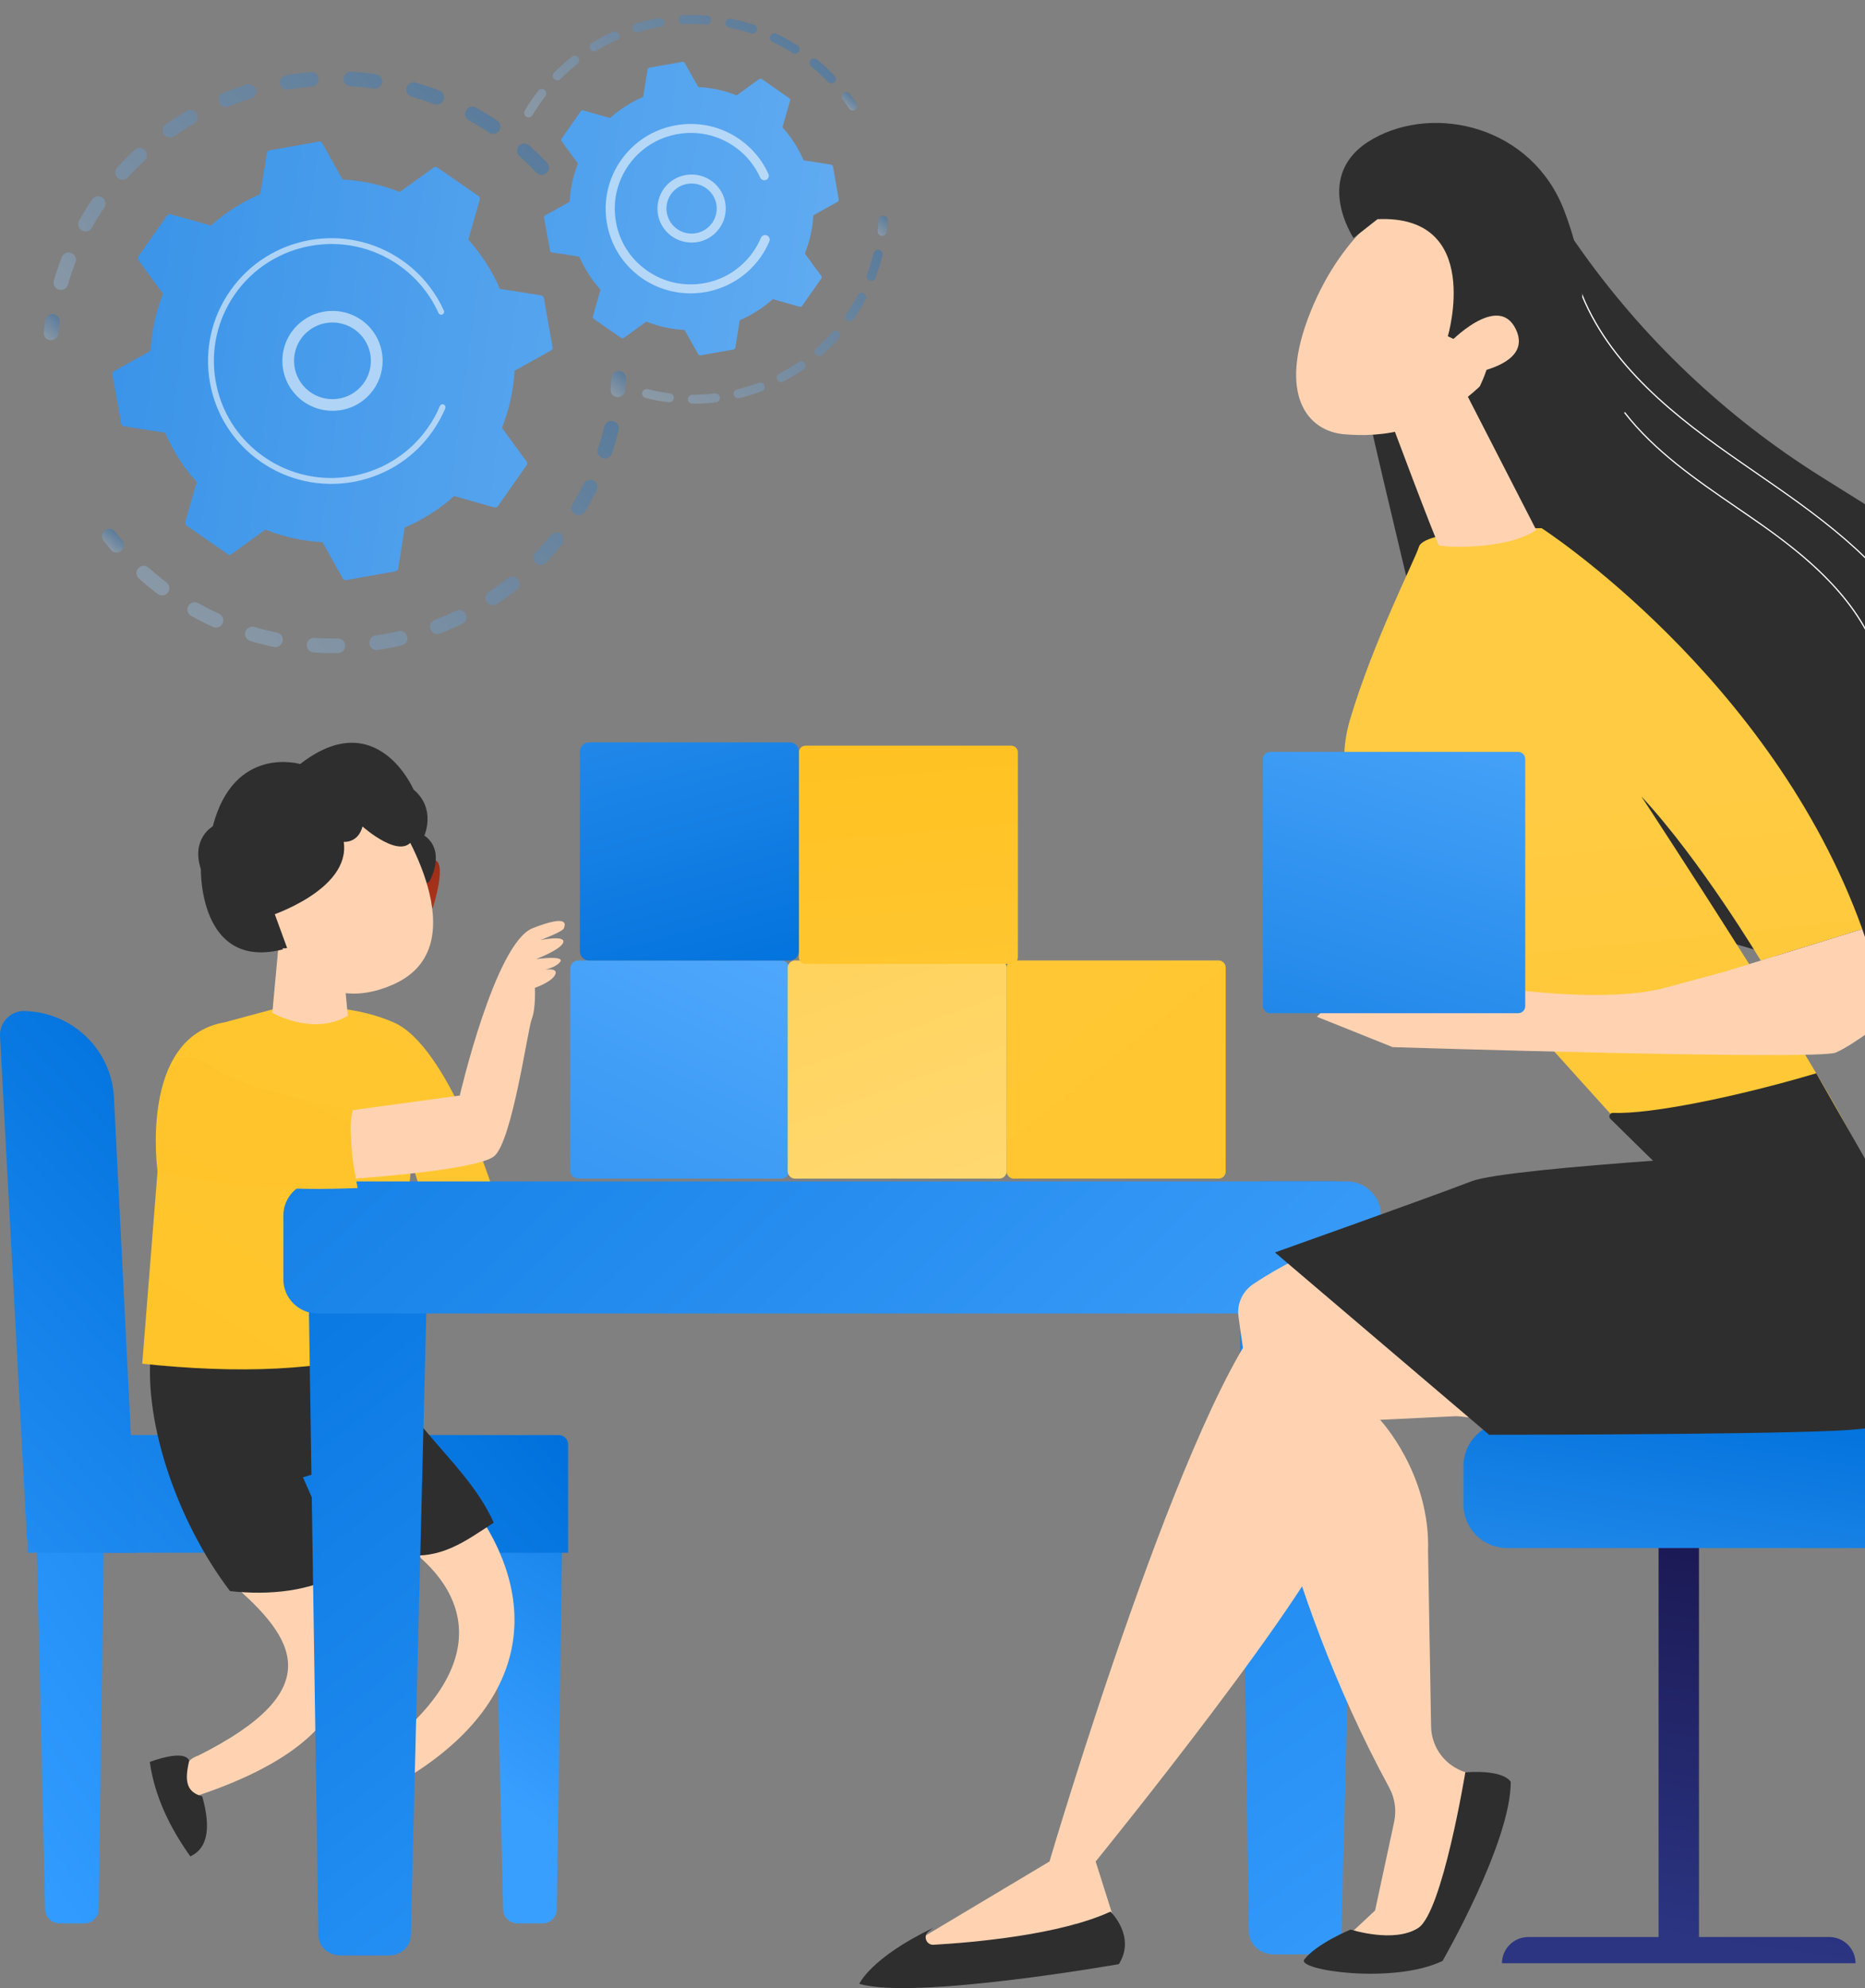 <svg width="106" height="113" viewBox="0 0 106 113" fill="none" xmlns="http://www.w3.org/2000/svg">
<rect x="0" y="0" width="106" height="113" fill="#808080" stroke="none"/>
<path d="M4.793 109.323H3.38C2.935 109.323 2.572 108.971 2.564 108.527L1.967 82.388C1.954 81.932 2.325 81.555 2.782 81.555H5.159C5.617 81.555 5.983 81.924 5.975 82.379L5.608 108.519C5.604 108.966 5.242 109.323 4.793 109.323Z" fill="url(#paint0_linear_147_1312)"/>
<path d="M30.828 109.324H29.415C28.97 109.324 28.608 108.983 28.6 108.556L28.002 83.352C27.99 82.913 28.361 82.552 28.818 82.552H31.195C31.652 82.552 32.019 82.909 32.011 83.348L31.644 108.552C31.64 108.979 31.277 109.324 30.828 109.324Z" fill="url(#paint1_linear_147_1312)"/>
<path d="M32.29 88.257H1.571V81.567H31.759C32.051 81.567 32.29 81.805 32.29 82.096V88.257Z" fill="url(#paint2_linear_147_1312)"/>
<path d="M7.775 88.257H2.519C1.987 88.257 1.551 87.842 1.522 87.313L0.002 58.9C-0.039 58.091 0.628 57.422 1.44 57.467L1.563 57.475C4.224 57.615 6.346 59.737 6.478 62.388L7.775 88.257Z" fill="url(#paint3_linear_147_1312)"/>
<path d="M26.849 85.569C31.125 91.442 29.897 97.779 21.32 102.043C20.715 101.497 20.546 100.984 21.156 99.827C27.99 94.926 26.944 90.477 22.742 87.65L26.849 85.569Z" fill="#FFD3B2"/>
<path d="M17.918 88.24C21.341 94.327 20.592 99.076 10.75 102.219C10.21 100.832 10.437 100.061 11.269 99.786C18.717 96.055 16.818 93.129 13.119 89.964L17.918 88.24Z" fill="#FFD3B2"/>
<path d="M10.754 100.077C10.474 101.251 10.601 101.858 11.495 102.104C12.035 104.029 11.738 105.092 10.816 105.515C9.666 103.89 8.797 102.141 8.513 100.147C9.365 99.831 10.548 99.556 10.754 100.077Z" fill="#2E2E2E"/>
<path d="M21.151 99.827C20.871 100.992 21.003 101.6 21.889 101.842C22.424 103.754 22.128 104.813 21.213 105.232C20.072 103.615 19.207 101.879 18.927 99.892C19.775 99.585 20.95 99.31 21.151 99.827Z" fill="#2E2E2E"/>
<path d="M8.628 76.449C8.043 80.418 9.934 86.308 13.073 90.436C15.298 90.683 17.712 90.469 19.578 89.303L17.218 83.968L18.33 83.636L22.956 88.359C25.041 88.663 26.433 87.613 28.064 86.546C26.252 82.56 22.124 80.701 21.061 75.136L8.628 76.449Z" fill="#2E2E2E"/>
<path d="M22.396 76.671C18.346 77.951 13.469 78.083 8.084 77.512L8.954 66.575C8.954 66.575 7.883 58.953 12.764 58.108C15.64 57.328 15.64 57.336 15.64 57.336C15.64 57.336 19.319 56.766 22.392 58.12C25.469 59.474 28.007 67.6 28.007 67.6L24.328 69.066L23.393 66.041L22.396 76.671Z" fill="url(#paint4_linear_147_1312)"/>
<path fill-rule="evenodd" clip-rule="evenodd" d="M23.928 50.203C23.928 50.203 23.533 49.091 24.542 48.894C25.547 48.697 24.587 51.643 24.587 51.643L23.928 50.203Z" fill="url(#paint5_linear_147_1312)"/>
<path fill-rule="evenodd" clip-rule="evenodd" d="M15.879 53.215L15.479 57.566C15.479 57.566 17.786 58.908 19.767 57.734L19.413 53.934L15.879 53.215Z" fill="#FFD3B2"/>
<path fill-rule="evenodd" clip-rule="evenodd" d="M24.394 50.121C24.394 50.121 25.403 48.397 24.118 47.49C24.118 47.49 24.81 45.971 23.504 44.876C23.504 44.876 21.424 40.029 17.061 43.427C17.061 43.427 13.304 42.315 12.093 46.969C12.093 46.969 10.845 47.666 11.417 49.407C11.417 49.407 11.277 55.858 16.95 53.683L24.394 50.121Z" fill="#2E2E2E"/>
<path fill-rule="evenodd" clip-rule="evenodd" d="M22.528 46.517C22.528 46.517 27.335 53.736 22.367 55.949C17.679 58.038 15.702 53.24 15.702 53.24C15.702 53.24 13.638 51.11 14.334 49.472C15.03 47.835 21.354 45.618 22.528 46.517Z" fill="#FFD3B2"/>
<path fill-rule="evenodd" clip-rule="evenodd" d="M15.232 52.103C15.232 52.103 19.941 50.617 19.537 47.851C19.537 47.851 20.353 47.933 20.604 46.977C20.604 46.977 22.915 49.045 23.521 47.601C23.521 47.601 23.117 44.018 20.295 45.179C17.473 46.341 14.894 47.523 14.14 48.348C13.386 49.173 12.756 51.172 15.232 52.103Z" fill="#2E2E2E"/>
<path fill-rule="evenodd" clip-rule="evenodd" d="M16.319 53.884L15.483 51.594C15.483 51.594 13.868 50.855 14.078 52.099C14.292 53.347 15.746 54.036 16.319 53.884Z" fill="#2E2E2E"/>
<path d="M72.395 111.084H74.834C75.6 111.084 76.226 110.526 76.243 109.828L77.276 68.462C77.293 67.74 76.659 67.145 75.868 67.145H71.764C70.978 67.145 70.343 67.732 70.356 68.45L70.986 109.816C70.998 110.518 71.624 111.084 72.395 111.084Z" fill="url(#paint6_linear_147_1312)"/>
<path d="M19.36 111.146H22.087C22.775 111.146 23.335 110.645 23.347 110.017L24.385 68.384C24.402 67.736 23.833 67.206 23.125 67.206H18.725C18.021 67.206 17.452 67.732 17.465 68.376L18.099 110.009C18.107 110.641 18.668 111.146 19.36 111.146Z" fill="url(#paint7_linear_147_1312)"/>
<path d="M18.053 74.656H76.547C77.622 74.656 78.496 73.785 78.496 72.714V69.09C78.496 68.019 77.622 67.149 76.547 67.149H18.053C16.978 67.149 16.105 68.019 16.105 69.09V72.714C16.105 73.785 16.978 74.656 18.053 74.656Z" fill="url(#paint8_linear_147_1312)"/>
<path d="M20.068 66.993L19.875 63.123L26.132 62.269C26.132 62.269 28.142 53.593 30.276 52.756C32.41 51.922 32.114 52.591 32.04 52.776C31.965 52.961 30.717 53.433 30.717 53.433C30.717 53.433 32.126 53.141 32.015 53.556C31.908 53.97 30.466 54.516 30.466 54.516C30.466 54.516 32.175 54.278 31.825 54.689C31.475 55.103 30.569 55.185 30.569 55.185C30.569 55.185 31.714 54.906 31.574 55.349C31.434 55.793 30.404 56.146 30.404 56.146C30.404 56.146 30.458 57.34 30.223 57.919C29.992 58.497 29.106 64.912 28.077 65.725C27.038 66.541 20.068 66.993 20.068 66.993Z" fill="#FFD3B2"/>
<path d="M20.328 67.527C19.99 65.819 19.767 64.219 20.052 63.098C17.015 62.483 14.082 61.842 12.373 60.861C9.131 58.378 8.962 62.31 8.958 66.574C12.537 67.44 16.348 67.699 20.328 67.527Z" fill="url(#paint9_linear_147_1312)"/>
<path d="M32.876 66.993H44.394C44.649 66.993 44.859 66.784 44.859 66.529V55.054C44.859 54.8 44.649 54.59 44.394 54.59H32.876C32.62 54.59 32.41 54.8 32.41 55.054V66.529C32.41 66.788 32.62 66.993 32.876 66.993Z" fill="url(#paint10_linear_147_1312)"/>
<path d="M45.197 66.993H56.79C57.025 66.993 57.218 66.804 57.218 66.566V55.017C57.218 54.783 57.029 54.59 56.79 54.59H45.197C44.963 54.59 44.769 54.779 44.769 55.017V66.566C44.769 66.804 44.959 66.993 45.197 66.993Z" fill="url(#paint11_linear_147_1312)"/>
<path d="M57.622 66.993H69.256C69.482 66.993 69.664 66.813 69.664 66.587V54.997C69.664 54.771 69.482 54.59 69.256 54.59H57.622C57.396 54.59 57.214 54.771 57.214 54.997V66.587C57.214 66.813 57.4 66.993 57.622 66.993Z" fill="url(#paint12_linear_147_1312)"/>
<path d="M45.786 54.787H57.469C57.68 54.787 57.853 54.619 57.853 54.406V42.766C57.853 42.557 57.684 42.384 57.469 42.384H45.786C45.576 42.384 45.403 42.553 45.403 42.766V54.406C45.403 54.615 45.572 54.787 45.786 54.787Z" fill="url(#paint13_linear_147_1312)"/>
<path d="M33.482 54.594H44.88C45.169 54.594 45.404 54.36 45.404 54.073V42.717C45.404 42.429 45.169 42.196 44.88 42.196H33.482C33.193 42.196 32.959 42.429 32.959 42.717V54.073C32.959 54.36 33.189 54.594 33.482 54.594Z" fill="url(#paint14_linear_147_1312)"/>
<g opacity="0.3">
<path d="M31.075 9.83C30.906 9.986 30.647 9.978 30.486 9.814C30.181 9.489 29.856 9.178 29.522 8.878C29.353 8.726 29.337 8.472 29.485 8.299L29.489 8.295C29.642 8.123 29.905 8.11 30.074 8.262C30.424 8.574 30.766 8.907 31.092 9.247C31.24 9.403 31.24 9.641 31.104 9.801C31.096 9.81 31.087 9.822 31.075 9.83ZM27.796 7.54C27.425 7.29 27.038 7.056 26.647 6.838C26.445 6.727 26.375 6.477 26.486 6.276C26.597 6.075 26.853 6.005 27.05 6.116C27.462 6.342 27.866 6.592 28.257 6.855C28.447 6.982 28.496 7.24 28.369 7.429C28.36 7.441 28.348 7.458 28.34 7.47C28.208 7.626 27.973 7.659 27.796 7.54ZM24.669 5.919C24.253 5.759 23.825 5.615 23.392 5.492C23.17 5.43 23.046 5.201 23.108 4.979C23.174 4.761 23.4 4.634 23.623 4.696C24.076 4.827 24.525 4.979 24.966 5.147C25.18 5.229 25.287 5.467 25.205 5.681C25.188 5.726 25.164 5.767 25.131 5.804C25.019 5.931 24.838 5.98 24.669 5.919ZM21.254 5.032C20.809 4.971 20.36 4.926 19.915 4.901C19.685 4.889 19.512 4.692 19.524 4.466C19.536 4.236 19.734 4.064 19.961 4.076C20.43 4.101 20.904 4.15 21.369 4.216C21.596 4.248 21.753 4.458 21.724 4.683C21.711 4.766 21.678 4.835 21.629 4.893C21.538 4.995 21.398 5.053 21.254 5.032ZM17.728 4.926C17.283 4.963 16.834 5.016 16.393 5.09C16.166 5.127 15.952 4.975 15.915 4.749C15.878 4.523 16.03 4.31 16.257 4.273C16.723 4.195 17.196 4.138 17.662 4.101C17.893 4.08 18.09 4.253 18.111 4.478C18.119 4.593 18.082 4.7 18.012 4.782C17.938 4.86 17.839 4.913 17.728 4.926ZM14.263 5.599C13.835 5.734 13.411 5.886 12.998 6.054C12.784 6.14 12.541 6.042 12.455 5.829C12.368 5.615 12.467 5.377 12.681 5.287C13.118 5.11 13.567 4.946 14.012 4.807C14.23 4.737 14.465 4.86 14.535 5.077C14.581 5.221 14.543 5.369 14.453 5.471C14.403 5.529 14.341 5.574 14.263 5.599ZM3.342 16.467C3.124 16.401 2.996 16.171 3.058 15.954C3.19 15.502 3.342 15.055 3.511 14.616C3.594 14.402 3.837 14.296 4.051 14.378C4.265 14.46 4.372 14.702 4.29 14.915C4.129 15.33 3.981 15.757 3.857 16.188C3.841 16.245 3.812 16.298 3.775 16.343C3.672 16.458 3.507 16.512 3.342 16.467ZM11.038 7.019C10.65 7.244 10.271 7.487 9.905 7.745C9.715 7.877 9.456 7.831 9.324 7.647C9.192 7.458 9.237 7.203 9.423 7.068C9.806 6.797 10.21 6.543 10.613 6.305C10.811 6.19 11.066 6.255 11.182 6.452C11.272 6.608 11.252 6.801 11.136 6.933C11.116 6.965 11.079 6.994 11.038 7.019ZM4.656 13.101C4.455 12.99 4.385 12.736 4.496 12.539C4.726 12.129 4.974 11.726 5.237 11.336C5.365 11.148 5.625 11.098 5.814 11.226C6.004 11.353 6.053 11.611 5.925 11.8C5.674 12.169 5.435 12.555 5.221 12.941C5.208 12.966 5.192 12.99 5.171 13.011C5.048 13.159 4.829 13.2 4.656 13.101ZM8.216 9.12C7.89 9.424 7.573 9.748 7.276 10.081C7.124 10.253 6.86 10.265 6.691 10.113C6.523 9.961 6.506 9.707 6.654 9.535C6.654 9.531 6.659 9.531 6.659 9.526C6.972 9.178 7.305 8.837 7.647 8.517C7.816 8.361 8.076 8.369 8.236 8.533C8.385 8.689 8.385 8.927 8.249 9.087C8.236 9.1 8.224 9.112 8.216 9.12Z" fill="url(#paint15_linear_147_1312)"/>
<path d="M3.215 19.192C3.269 19.13 3.306 19.052 3.314 18.966C3.335 18.753 3.364 18.539 3.392 18.326C3.425 18.1 3.269 17.891 3.042 17.858C2.816 17.825 2.606 17.981 2.573 18.211C2.54 18.433 2.511 18.662 2.49 18.884C2.465 19.11 2.634 19.315 2.861 19.34C3.001 19.348 3.133 19.29 3.215 19.192Z" fill="url(#paint16_linear_147_1312)"/>
</g>
<g opacity="0.3">
<path d="M6.948 31.258C7.079 31.106 7.084 30.881 6.948 30.721C6.808 30.556 6.672 30.388 6.54 30.22C6.4 30.039 6.136 30.006 5.955 30.146C5.774 30.285 5.741 30.548 5.881 30.729C6.021 30.905 6.165 31.086 6.309 31.258C6.457 31.435 6.721 31.455 6.894 31.307C6.919 31.291 6.935 31.274 6.948 31.258Z" fill="url(#paint17_linear_147_1312)"/>
<path d="M31.035 31.985C30.878 32.149 30.614 32.157 30.445 32.001C30.281 31.845 30.272 31.582 30.429 31.414C30.73 31.098 31.022 30.766 31.298 30.421C31.442 30.244 31.702 30.216 31.883 30.355C32.06 30.499 32.089 30.757 31.949 30.938C31.83 31.086 31.706 31.233 31.582 31.381C31.405 31.586 31.22 31.788 31.035 31.985ZM32.678 29.227C32.48 29.108 32.419 28.853 32.534 28.66C32.761 28.283 32.975 27.893 33.168 27.503C33.267 27.298 33.519 27.211 33.725 27.314C33.931 27.417 34.017 27.663 33.914 27.868C33.708 28.283 33.486 28.693 33.247 29.087C33.234 29.108 33.222 29.128 33.206 29.144C33.078 29.292 32.851 29.333 32.678 29.227ZM29.366 33.511C29.003 33.799 28.625 34.074 28.241 34.332C28.052 34.459 27.792 34.41 27.665 34.217C27.537 34.028 27.586 33.77 27.78 33.643C28.147 33.401 28.505 33.138 28.847 32.863C29.028 32.719 29.288 32.748 29.432 32.928C29.56 33.084 29.551 33.31 29.424 33.458C29.407 33.478 29.387 33.495 29.366 33.511ZM34.248 26.038C34.029 25.968 33.91 25.73 33.984 25.516C34.124 25.102 34.244 24.675 34.347 24.248C34.4 24.026 34.623 23.887 34.849 23.94C35.072 23.994 35.212 24.215 35.158 24.441C35.051 24.888 34.923 25.34 34.775 25.779C34.759 25.832 34.73 25.878 34.697 25.919C34.586 26.038 34.413 26.091 34.248 26.038ZM26.28 35.457C25.864 35.658 25.436 35.847 25.003 36.011C24.789 36.093 24.55 35.986 24.468 35.773C24.386 35.559 24.493 35.321 24.707 35.239C25.119 35.079 25.527 34.903 25.922 34.714C26.128 34.615 26.379 34.697 26.478 34.907C26.552 35.059 26.524 35.235 26.421 35.358C26.379 35.395 26.334 35.428 26.28 35.457ZM22.841 36.68C22.392 36.786 21.93 36.877 21.473 36.942C21.246 36.975 21.036 36.819 20.999 36.593C20.966 36.368 21.123 36.154 21.349 36.122C21.786 36.056 22.223 35.974 22.651 35.871C22.874 35.818 23.1 35.957 23.15 36.179C23.183 36.315 23.145 36.446 23.059 36.544C23.006 36.61 22.927 36.655 22.841 36.68ZM19.211 37.123C18.746 37.127 18.28 37.115 17.819 37.082C17.588 37.066 17.419 36.868 17.432 36.639C17.448 36.409 17.646 36.241 17.877 36.253C18.313 36.286 18.762 36.298 19.203 36.29C19.434 36.286 19.619 36.47 19.623 36.7C19.623 36.807 19.586 36.901 19.524 36.975C19.446 37.066 19.335 37.123 19.211 37.123ZM15.574 36.774C15.121 36.68 14.663 36.565 14.223 36.429C14.004 36.364 13.877 36.134 13.942 35.912C14.008 35.695 14.239 35.568 14.461 35.633C14.882 35.76 15.314 35.867 15.747 35.957C15.973 36.002 16.113 36.224 16.068 36.446C16.052 36.516 16.023 36.577 15.977 36.63C15.879 36.745 15.73 36.803 15.574 36.774ZM12.101 35.633C11.681 35.44 11.265 35.231 10.861 35.001C10.659 34.89 10.589 34.636 10.704 34.439C10.816 34.242 11.071 34.168 11.269 34.283C11.652 34.5 12.047 34.702 12.447 34.882C12.657 34.977 12.748 35.223 12.653 35.432C12.636 35.469 12.616 35.502 12.591 35.531C12.472 35.662 12.274 35.711 12.101 35.633ZM8.966 33.762C8.694 33.556 8.426 33.339 8.167 33.121C8.072 33.043 7.981 32.961 7.891 32.879C7.722 32.727 7.701 32.465 7.858 32.297C8.01 32.128 8.274 32.112 8.443 32.264C8.529 32.342 8.616 32.42 8.706 32.493C8.954 32.703 9.205 32.908 9.464 33.105C9.646 33.245 9.683 33.503 9.543 33.684C9.539 33.692 9.53 33.696 9.526 33.704C9.39 33.864 9.143 33.893 8.966 33.762Z" fill="url(#paint18_linear_147_1312)"/>
<path d="M35.43 22.43C35.484 22.368 35.521 22.29 35.529 22.2C35.55 21.979 35.571 21.749 35.583 21.523C35.595 21.293 35.422 21.1 35.191 21.088C34.961 21.076 34.767 21.248 34.755 21.478C34.742 21.691 34.726 21.909 34.705 22.122C34.685 22.348 34.849 22.553 35.08 22.574C35.216 22.586 35.344 22.529 35.43 22.43Z" fill="url(#paint19_linear_147_1312)"/>
</g>
<path d="M30.911 16.943C30.894 16.861 30.832 16.799 30.75 16.787L28.414 16.421C27.978 15.412 27.376 14.464 26.618 13.618L27.265 11.353C27.285 11.275 27.257 11.189 27.191 11.139L24.863 9.522C24.793 9.473 24.707 9.477 24.637 9.526L22.725 10.914C21.671 10.495 20.567 10.261 19.466 10.2L18.317 8.143C18.276 8.069 18.194 8.032 18.115 8.049L15.318 8.546C15.236 8.562 15.174 8.623 15.162 8.706L14.795 11.033C13.782 11.468 12.83 12.067 11.981 12.822L9.707 12.178C9.629 12.153 9.543 12.186 9.493 12.252L7.87 14.57C7.821 14.64 7.825 14.726 7.874 14.796L9.267 16.701C8.846 17.751 8.612 18.851 8.55 19.947L6.486 21.092C6.412 21.133 6.375 21.215 6.391 21.293L6.89 24.076C6.906 24.158 6.968 24.219 7.05 24.232L9.386 24.597C9.823 25.607 10.424 26.555 11.182 27.4L10.535 29.666C10.511 29.744 10.544 29.83 10.61 29.879L12.937 31.496C13.007 31.545 13.094 31.541 13.164 31.492L15.075 30.105C16.13 30.523 17.234 30.757 18.334 30.819L19.483 32.875C19.524 32.949 19.607 32.986 19.685 32.969L22.478 32.473C22.56 32.456 22.622 32.395 22.634 32.313L23.001 29.986C24.015 29.551 24.966 28.951 25.815 28.196L28.089 28.841C28.167 28.861 28.254 28.832 28.303 28.767L29.926 26.448C29.976 26.378 29.971 26.292 29.922 26.222L28.53 24.318C28.95 23.267 29.185 22.167 29.246 21.072L31.31 19.926C31.384 19.885 31.422 19.803 31.405 19.725L30.911 16.943Z" fill="url(#paint20_linear_147_1312)"/>
<path opacity="0.56" d="M20.768 22.656C19.582 23.682 17.777 23.555 16.748 22.372C16.249 21.798 16.002 21.067 16.055 20.312C16.109 19.557 16.455 18.863 17.032 18.367C18.218 17.341 20.023 17.468 21.053 18.65C21.988 19.725 21.967 21.309 21.061 22.36C20.974 22.463 20.875 22.561 20.768 22.656ZM16.719 20.357C16.678 20.936 16.867 21.498 17.246 21.937C18.037 22.845 19.417 22.943 20.328 22.155C21.238 21.367 21.337 19.992 20.546 19.081C19.755 18.174 18.375 18.075 17.464 18.863C17.382 18.933 17.304 19.011 17.234 19.093C16.933 19.446 16.752 19.885 16.719 20.357Z" fill="white"/>
<path opacity="0.56" d="M24.147 25.077C24.303 24.896 24.452 24.708 24.588 24.511C24.633 24.449 24.674 24.388 24.715 24.322C24.921 24.01 25.099 23.678 25.251 23.341C25.255 23.337 25.255 23.333 25.259 23.329C25.263 23.316 25.271 23.304 25.276 23.288C25.288 23.263 25.296 23.234 25.308 23.21C25.337 23.14 25.317 23.066 25.263 23.021C25.251 23.009 25.234 23 25.218 22.992C25.131 22.955 25.037 22.996 25 23.082C24.818 23.517 24.588 23.936 24.312 24.322C22.956 26.255 20.752 27.252 18.548 27.162C17.321 27.113 16.097 26.723 15.018 25.976C14.828 25.845 14.647 25.705 14.474 25.557C13.312 24.564 12.534 23.21 12.262 21.687C11.949 19.939 12.34 18.17 13.358 16.713C15.467 13.704 19.636 12.966 22.656 15.063C22.841 15.194 23.022 15.33 23.191 15.477C23.933 16.114 24.526 16.902 24.925 17.792C24.938 17.817 24.95 17.833 24.971 17.85C25.016 17.891 25.086 17.903 25.148 17.874C25.23 17.837 25.267 17.739 25.23 17.657C24.81 16.725 24.188 15.896 23.409 15.227C23.228 15.075 23.043 14.927 22.845 14.792C19.673 12.588 15.294 13.368 13.086 16.524C12.015 18.055 11.607 19.91 11.932 21.744C12.217 23.345 13.032 24.761 14.252 25.808C14.433 25.964 14.622 26.111 14.82 26.247C16.357 27.314 18.219 27.72 20.06 27.396C21.675 27.105 23.101 26.292 24.147 25.077Z" fill="white"/>
<g opacity="0.3">
<path d="M48.662 6.194C48.736 6.112 48.744 5.984 48.682 5.886C48.563 5.705 48.439 5.521 48.307 5.348C48.225 5.233 48.064 5.209 47.949 5.295C47.834 5.377 47.809 5.537 47.895 5.652C48.019 5.82 48.139 5.993 48.254 6.165C48.332 6.284 48.489 6.317 48.608 6.239C48.625 6.231 48.645 6.214 48.662 6.194Z" fill="url(#paint21_linear_147_1312)"/>
<path d="M47.418 4.667C47.315 4.766 47.154 4.761 47.056 4.659C46.808 4.4 46.545 4.15 46.277 3.92C46.219 3.871 46.162 3.822 46.104 3.776C45.993 3.686 45.98 3.526 46.071 3.415C46.162 3.317 46.322 3.292 46.434 3.382C46.495 3.432 46.557 3.485 46.615 3.534C46.899 3.776 47.175 4.039 47.435 4.31C47.525 4.404 47.529 4.556 47.443 4.651C47.43 4.655 47.426 4.663 47.418 4.667ZM45.049 3.009C44.683 2.775 44.3 2.566 43.908 2.381C43.781 2.319 43.727 2.168 43.789 2.04C43.851 1.913 44.003 1.86 44.131 1.921C44.538 2.114 44.942 2.336 45.325 2.582C45.445 2.656 45.482 2.816 45.404 2.935C45.395 2.947 45.391 2.956 45.383 2.964C45.297 3.054 45.157 3.079 45.049 3.009ZM42.697 1.897C42.285 1.761 41.861 1.65 41.437 1.564C41.296 1.536 41.206 1.404 41.235 1.265C41.264 1.125 41.395 1.035 41.535 1.064C41.98 1.15 42.425 1.269 42.858 1.408C42.994 1.453 43.064 1.597 43.023 1.733C43.01 1.765 42.994 1.794 42.973 1.819C42.907 1.897 42.8 1.93 42.697 1.897ZM40.143 1.392C39.71 1.359 39.27 1.355 38.841 1.38C38.701 1.388 38.578 1.277 38.573 1.137C38.565 0.998 38.676 0.875 38.816 0.871C39.27 0.846 39.731 0.85 40.184 0.883C40.324 0.891 40.431 1.014 40.423 1.158C40.419 1.215 40.398 1.265 40.361 1.306C40.308 1.363 40.23 1.4 40.143 1.392ZM37.544 1.527C37.115 1.601 36.691 1.704 36.275 1.831C36.139 1.872 35.995 1.798 35.953 1.663C35.912 1.527 35.986 1.384 36.122 1.343C36.555 1.211 37.004 1.105 37.449 1.027C37.589 1.002 37.721 1.096 37.745 1.236C37.758 1.314 37.737 1.392 37.688 1.445C37.659 1.482 37.605 1.515 37.544 1.527ZM35.055 2.283C34.66 2.459 34.273 2.66 33.902 2.882C33.782 2.956 33.622 2.915 33.547 2.796C33.473 2.677 33.515 2.516 33.634 2.443C34.021 2.209 34.429 1.995 34.845 1.811C34.973 1.753 35.125 1.811 35.183 1.942C35.224 2.036 35.208 2.139 35.142 2.213C35.125 2.246 35.092 2.266 35.055 2.283ZM32.831 3.625C32.493 3.891 32.163 4.183 31.858 4.491C31.76 4.589 31.595 4.593 31.496 4.491C31.397 4.392 31.397 4.232 31.492 4.129C31.813 3.805 32.155 3.501 32.509 3.222C32.621 3.136 32.781 3.153 32.872 3.263C32.95 3.362 32.942 3.497 32.864 3.588C32.855 3.6 32.843 3.612 32.831 3.625ZM29.918 6.633C29.795 6.559 29.758 6.403 29.828 6.284C30.025 5.948 30.248 5.615 30.487 5.299C30.524 5.25 30.557 5.205 30.594 5.155C30.676 5.041 30.841 5.024 30.952 5.11C31.063 5.197 31.084 5.357 30.997 5.467C30.965 5.513 30.927 5.558 30.895 5.603C30.668 5.907 30.458 6.223 30.264 6.543C30.256 6.555 30.248 6.567 30.239 6.58C30.165 6.67 30.029 6.695 29.918 6.633Z" fill="url(#paint22_linear_147_1312)"/>
</g>
<g opacity="0.3">
<path d="M47.682 19.22C47.385 19.553 47.068 19.873 46.734 20.169C46.627 20.263 46.467 20.255 46.372 20.148C46.277 20.041 46.289 19.881 46.392 19.787C46.709 19.504 47.014 19.2 47.299 18.884C47.393 18.777 47.554 18.769 47.661 18.859C47.768 18.95 47.776 19.11 47.682 19.22C47.686 19.216 47.686 19.216 47.682 19.22ZM48.156 18.227C48.04 18.145 48.007 17.989 48.09 17.87C48.333 17.521 48.555 17.152 48.753 16.774C48.819 16.651 48.975 16.602 49.099 16.668C49.222 16.733 49.272 16.889 49.206 17.012C49 17.406 48.765 17.792 48.51 18.157C48.506 18.166 48.497 18.174 48.493 18.178C48.411 18.281 48.263 18.301 48.156 18.227ZM45.675 20.993C45.309 21.248 44.922 21.478 44.526 21.687C44.403 21.753 44.246 21.703 44.18 21.58C44.114 21.457 44.164 21.301 44.287 21.236C44.662 21.039 45.033 20.817 45.387 20.575C45.502 20.493 45.663 20.526 45.746 20.64C45.812 20.739 45.803 20.866 45.729 20.952C45.713 20.969 45.696 20.981 45.675 20.993ZM49.424 15.941C49.292 15.892 49.227 15.744 49.276 15.613C49.424 15.215 49.552 14.804 49.655 14.394C49.688 14.258 49.828 14.172 49.964 14.205C50.1 14.238 50.187 14.377 50.154 14.513C50.046 14.944 49.915 15.375 49.758 15.793C49.746 15.822 49.733 15.847 49.713 15.871C49.643 15.949 49.527 15.982 49.424 15.941ZM43.299 22.233C42.883 22.389 42.45 22.524 42.013 22.631C41.877 22.664 41.737 22.582 41.704 22.442C41.671 22.307 41.754 22.167 41.894 22.134C42.31 22.032 42.722 21.905 43.117 21.757C43.249 21.708 43.397 21.773 43.447 21.905C43.48 21.995 43.459 22.093 43.401 22.163C43.377 22.192 43.344 22.221 43.299 22.233ZM40.695 22.869C40.25 22.922 39.801 22.947 39.352 22.947C39.212 22.947 39.097 22.832 39.097 22.693C39.097 22.553 39.212 22.438 39.352 22.438C39.776 22.438 40.209 22.413 40.633 22.364C40.773 22.348 40.901 22.446 40.917 22.586C40.926 22.66 40.901 22.73 40.856 22.783C40.819 22.828 40.761 22.861 40.695 22.869ZM38.009 22.865C37.564 22.812 37.119 22.73 36.687 22.619C36.551 22.586 36.464 22.446 36.501 22.307C36.534 22.171 36.674 22.085 36.814 22.122C37.226 22.225 37.651 22.303 38.075 22.356C38.215 22.372 38.314 22.5 38.297 22.639C38.289 22.693 38.269 22.738 38.236 22.775C38.182 22.84 38.1 22.877 38.009 22.865Z" fill="url(#paint23_linear_147_1312)"/>
<path d="M50.331 13.319C50.364 13.282 50.384 13.232 50.392 13.183C50.417 12.966 50.438 12.748 50.45 12.531C50.458 12.391 50.351 12.268 50.207 12.26C50.067 12.252 49.943 12.358 49.935 12.502C49.923 12.707 49.906 12.916 49.882 13.122C49.865 13.261 49.968 13.388 50.108 13.405C50.195 13.417 50.277 13.38 50.331 13.319Z" fill="url(#paint24_linear_147_1312)"/>
</g>
<path d="M47.344 9.465C47.336 9.411 47.29 9.366 47.237 9.358L45.676 9.112C45.383 8.435 44.979 7.803 44.473 7.236L44.905 5.722C44.922 5.668 44.901 5.611 44.856 5.578L43.299 4.495C43.253 4.462 43.191 4.462 43.146 4.495L41.869 5.422C41.165 5.143 40.427 4.983 39.69 4.946L38.915 3.579C38.886 3.53 38.833 3.506 38.779 3.514L36.909 3.846C36.856 3.854 36.81 3.9 36.802 3.953L36.555 5.508C35.875 5.8 35.241 6.202 34.672 6.707L33.152 6.276C33.099 6.259 33.041 6.28 33.008 6.325L31.92 7.877C31.887 7.922 31.887 7.983 31.92 8.028L32.851 9.301C32.571 10.002 32.411 10.737 32.373 11.472L30.989 12.239C30.94 12.268 30.915 12.321 30.923 12.375L31.257 14.238C31.265 14.291 31.311 14.336 31.364 14.345L32.925 14.591C33.218 15.268 33.622 15.9 34.129 16.467L33.696 17.981C33.679 18.034 33.7 18.092 33.745 18.125L35.303 19.208C35.348 19.241 35.41 19.241 35.455 19.208L36.732 18.281C37.437 18.56 38.174 18.72 38.911 18.757L39.682 20.132C39.711 20.181 39.764 20.206 39.818 20.197L41.688 19.865C41.741 19.857 41.787 19.811 41.795 19.758L42.042 18.203C42.722 17.911 43.356 17.509 43.925 17.004L45.445 17.435C45.498 17.452 45.556 17.431 45.589 17.386L46.677 15.835C46.71 15.789 46.71 15.728 46.677 15.683L45.746 14.41C46.026 13.709 46.186 12.974 46.224 12.239L47.603 11.472C47.653 11.443 47.678 11.39 47.669 11.336L47.344 9.465Z" fill="url(#paint25_linear_147_1312)"/>
<path opacity="0.56" d="M40.58 13.315C40.188 13.655 39.686 13.819 39.171 13.782C38.652 13.745 38.182 13.511 37.84 13.122C37.14 12.317 37.226 11.094 38.034 10.392C38.841 9.695 40.073 9.781 40.773 10.585C41.115 10.975 41.28 11.476 41.243 11.989C41.214 12.408 41.053 12.797 40.782 13.109C40.72 13.183 40.654 13.249 40.58 13.315ZM38.227 12.785C38.479 13.072 38.825 13.245 39.204 13.274C39.583 13.302 39.953 13.179 40.242 12.929C40.53 12.678 40.703 12.334 40.732 11.956C40.761 11.579 40.637 11.209 40.386 10.922C39.871 10.331 38.965 10.265 38.372 10.778C38.318 10.823 38.269 10.873 38.223 10.926C37.77 11.451 37.758 12.243 38.227 12.785Z" fill="white"/>
<path opacity="0.56" d="M42.932 14.997C43.039 14.874 43.138 14.747 43.233 14.611C43.422 14.341 43.583 14.053 43.711 13.754C43.715 13.741 43.723 13.725 43.727 13.713C43.773 13.606 43.739 13.491 43.657 13.421C43.636 13.405 43.616 13.389 43.587 13.38C43.455 13.327 43.307 13.389 43.249 13.516C43.13 13.799 42.981 14.066 42.804 14.32C42.796 14.332 42.784 14.349 42.776 14.361C42.351 14.952 41.799 15.416 41.161 15.728C40.815 15.896 40.444 16.019 40.057 16.093C40.053 16.093 40.048 16.093 40.048 16.093C40.04 16.093 40.028 16.097 40.02 16.097C38.883 16.298 37.733 16.048 36.79 15.391C36.666 15.305 36.551 15.215 36.44 15.12C35.686 14.476 35.183 13.602 35.01 12.617C34.808 11.484 35.06 10.343 35.719 9.399C36.378 8.455 37.371 7.823 38.508 7.622C39.645 7.421 40.794 7.671 41.737 8.328C41.857 8.41 41.972 8.5 42.084 8.595C42.561 9.005 42.949 9.518 43.208 10.093C43.225 10.13 43.245 10.159 43.274 10.183C43.348 10.245 43.451 10.265 43.546 10.224C43.674 10.167 43.731 10.015 43.674 9.888C43.385 9.243 42.953 8.673 42.417 8.213C42.294 8.106 42.162 8.008 42.03 7.913C40.971 7.179 39.686 6.896 38.413 7.121C37.14 7.347 36.032 8.053 35.294 9.108C34.557 10.163 34.273 11.443 34.499 12.711C34.697 13.815 35.257 14.792 36.102 15.514C36.225 15.621 36.357 15.724 36.493 15.818C38.553 17.234 41.334 16.848 42.932 14.997Z" fill="white"/>
<path d="M96.564 86.39H94.269V111.113H96.564V86.39Z" fill="url(#paint26_linear_147_1312)"/>
<path d="M105.462 111.589H85.367C85.367 110.768 86.034 110.099 86.863 110.099H103.971C104.795 110.099 105.462 110.768 105.462 111.589Z" fill="url(#paint27_linear_147_1312)"/>
<path d="M108.449 85.532C108.449 86.882 107.337 87.99 105.981 87.99H85.647C84.292 87.99 83.18 86.882 83.18 85.532V83.307C83.18 81.957 84.292 80.849 85.647 80.849H105.981C107.337 80.849 108.449 81.957 108.449 83.307V85.532Z" fill="url(#paint28_linear_147_1312)"/>
<path d="M78.475 69.907C78.475 69.907 75.064 70.432 71.233 72.985C70.631 73.388 70.298 74.089 70.388 74.803C70.846 78.427 72.736 90.149 78.957 101.604C79.287 102.207 79.381 102.909 79.233 103.582L78.154 108.593L76.147 110.465H81.313L84.753 101.193L83.282 100.73C82.141 100.368 81.359 99.326 81.338 98.136L81.165 88.191C81.313 83.759 78.438 80.701 78.438 80.701L86.685 80.303L78.475 69.907Z" fill="#FFD3B2"/>
<path d="M74.133 111.376C73.663 111.987 79.196 112.8 81.989 111.458C81.989 111.458 85.866 104.739 85.866 101.284C85.866 101.284 85.557 100.578 83.283 100.738C83.283 100.738 81.981 108.692 80.609 109.582C79.237 110.473 76.766 109.673 76.766 109.673C76.766 109.673 74.829 110.469 74.133 111.376Z" fill="#2E2E2E"/>
<path d="M85.647 80.853C85.602 80.779 76.765 79.794 76.765 79.794C76.765 79.794 77.054 82.47 76.151 86.156C75.249 89.841 62.273 105.806 62.273 105.806L63.632 110.103C59.426 111.565 55.29 111.799 51.216 110.846L59.649 105.806C59.649 105.806 67.537 79.018 72.374 74.237L81.231 71.183L85.647 80.853Z" fill="#FFD3B2"/>
<path d="M63.118 108.655C63.118 108.655 64.584 110.067 63.592 111.639C63.592 111.639 51.991 113.687 48.839 112.759C48.839 112.759 49.494 111.273 53.041 109.578L52.778 109.779C52.448 110.034 52.642 110.559 53.058 110.539C55.398 110.403 60.238 109.976 63.118 108.655Z" fill="#2E2E2E"/>
<path d="M77.589 22.623C77.589 23.325 83.945 49.353 83.945 49.353L102.051 54.66C105.544 55.682 109.293 54.27 111.229 51.204C116.049 43.579 113.746 33.507 106.088 28.713L103.526 27.109C98.059 23.686 93.338 19.2 89.647 13.922L88.683 12.543L77.589 22.623Z" fill="#2E2E2E"/>
<path d="M108.432 47.732C108.42 47.732 108.408 47.728 108.403 47.716C108.395 47.699 108.399 47.679 108.416 47.671C109.137 47.24 110.805 45.848 110.772 42.249C110.752 39.877 110.117 37.533 108.943 35.469C106.834 31.763 103.184 29.243 99.653 26.809C99.41 26.641 99.167 26.473 98.924 26.304C95.324 23.809 91.348 20.78 89.734 16.401C89.725 16.384 89.738 16.364 89.754 16.356C89.771 16.348 89.791 16.36 89.799 16.376C91.41 20.739 95.373 23.76 98.966 26.251C99.209 26.419 99.452 26.587 99.695 26.756C103.229 29.194 106.887 31.718 109.005 35.44C110.187 37.513 110.822 39.869 110.842 42.253C110.875 45.889 109.182 47.297 108.453 47.732C108.445 47.732 108.436 47.732 108.432 47.732Z" fill="white"/>
<path d="M106.962 43.862C106.958 43.862 106.958 43.862 106.954 43.862C106.933 43.858 106.925 43.841 106.925 43.821C107.403 41.399 107.333 39.241 106.711 37.394C105.59 34.061 102.624 31.636 100.16 29.895C99.666 29.547 99.155 29.198 98.661 28.857C96.383 27.297 94.031 25.68 92.321 23.485C92.309 23.468 92.313 23.448 92.325 23.435C92.341 23.423 92.362 23.427 92.374 23.439C94.076 25.631 96.424 27.24 98.698 28.8C99.192 29.136 99.703 29.489 100.198 29.838C101.87 31.02 103.118 32.066 104.115 33.134C105.405 34.504 106.274 35.892 106.768 37.373C107.39 39.228 107.464 41.399 106.982 43.833C106.991 43.85 106.978 43.862 106.962 43.862Z" fill="white"/>
<path d="M93.948 65.971C93.948 65.971 80.992 51.746 78.072 48.02C76.494 46.004 75.999 43.353 76.729 40.907C78.059 36.434 80.428 31.804 80.646 31.082C80.976 29.978 87.625 30.023 87.625 30.023C87.625 30.023 100.704 38.481 105.846 52.809L100.074 54.599C100.074 54.599 96.659 48.89 93.285 45.262C93.285 45.262 105.009 63.098 105.85 65.947L93.948 65.971Z" fill="url(#paint29_linear_147_1312)"/>
<path d="M78.858 23.39C78.928 23.62 81.647 30.868 81.783 30.987C81.919 31.106 85.589 31.303 87.315 30.125L83.031 21.777L78.858 23.39Z" fill="#FFD3B2"/>
<path d="M74.841 57.788L79.196 53.605L85.223 56.142C85.223 56.142 91.221 57.069 94.652 56.142C98.084 55.214 98.084 55.214 98.084 55.214L105.841 52.809L107.06 56.24C107.369 57.11 107.06 58.079 106.302 58.612C105.631 59.089 104.844 59.61 104.341 59.827C103.32 60.275 79.159 59.519 79.159 59.519L74.841 57.788Z" fill="#FFD3B2"/>
<path d="M79.563 11.402C79.563 11.402 76.419 12.937 74.496 17.698C72.572 22.459 74.327 24.507 76.399 24.683C78.471 24.86 81.54 24.642 84.617 21.465C87.695 18.285 83.657 9.559 79.563 11.402Z" fill="#FFD3B2"/>
<path d="M82.29 19.114C82.29 19.114 84.333 12.194 78.294 12.457L76.93 13.528C76.93 13.528 74.5 9.892 78.035 7.893C81.565 5.894 87.081 7.183 88.906 11.977C90.731 16.766 90.006 19.968 87.563 22.451C85.124 24.929 83.913 22.344 83.913 22.344C83.913 22.344 85.19 20.082 84.552 18.945C83.913 17.809 82.677 19.294 82.677 19.294L82.29 19.114Z" fill="#2E2E2E"/>
<path d="M82.315 19.553C82.315 19.553 85.128 16.573 86.154 18.712C87.184 20.85 83.357 21.375 81.915 21.457L82.315 19.553Z" fill="#FFD3B2"/>
<path d="M110.974 76.252C110.756 74.438 109.236 71.487 107.851 69.099L103.229 61.005C98.768 62.331 93.808 63.345 91.678 63.254C91.497 63.246 91.402 63.468 91.53 63.595L93.948 65.975L94.269 65.951C89.466 66.296 84.708 66.731 83.641 67.141C81.334 68.032 72.464 71.188 72.464 71.188L84.638 81.551C84.638 81.551 98.9 81.555 104.243 81.325C109.577 81.091 111.39 79.692 110.974 76.252Z" fill="#2E2E2E"/>
<path d="M72.189 57.59H86.282C86.508 57.59 86.689 57.41 86.689 57.184V43.144C86.689 42.918 86.508 42.737 86.282 42.737H72.189C71.962 42.737 71.781 42.918 71.781 43.144V57.184C71.785 57.41 71.966 57.59 72.189 57.59Z" fill="url(#paint30_linear_147_1312)"/>
<defs>
<linearGradient id="paint0_linear_147_1312" x1="35.305" y1="72.99" x2="-2.419" y2="100.063" gradientUnits="userSpaceOnUse">
<stop stop-color="#0071DC"/>
<stop offset="1" stop-color="#319BFF"/>
</linearGradient>
<linearGradient id="paint1_linear_147_1312" x1="40.614" y1="79.675" x2="26.562" y2="101.009" gradientUnits="userSpaceOnUse">
<stop stop-color="#0071DC"/>
<stop offset="1" stop-color="#399FFF"/>
</linearGradient>
<linearGradient id="paint2_linear_147_1312" x1="26.572" y1="76.034" x2="-4.908" y2="105.23" gradientUnits="userSpaceOnUse">
<stop stop-color="#0071DC"/>
<stop offset="1" stop-color="#379EFF"/>
</linearGradient>
<linearGradient id="paint3_linear_147_1312" x1="14.465" y1="63.506" x2="-16.15" y2="91.899" gradientUnits="userSpaceOnUse">
<stop stop-color="#0071DC"/>
<stop offset="1" stop-color="#339CFF"/>
</linearGradient>
<linearGradient id="paint4_linear_147_1312" x1="31.726" y1="43.042" x2="-1.343" y2="97.357" gradientUnits="userSpaceOnUse">
<stop stop-color="#FFC837"/>
<stop offset="1" stop-color="#FFC221"/>
</linearGradient>
<linearGradient id="paint5_linear_147_1312" x1="27.053" y1="54.848" x2="19.78" y2="40.54" gradientUnits="userSpaceOnUse">
<stop stop-color="#C4421B"/>
<stop offset="1" stop-color="#5C0E16"/>
</linearGradient>
<linearGradient id="paint6_linear_147_1312" x1="47.345" y1="50.551" x2="90.065" y2="112.507" gradientUnits="userSpaceOnUse">
<stop stop-color="#0071DC"/>
<stop offset="1" stop-color="#3A9FFF"/>
</linearGradient>
<linearGradient id="paint7_linear_147_1312" x1="4.547" y1="68.361" x2="48.18" y2="123.167" gradientUnits="userSpaceOnUse">
<stop stop-color="#0071DC"/>
<stop offset="1" stop-color="#379EFF"/>
</linearGradient>
<linearGradient id="paint8_linear_147_1312" x1="10.778" y1="32.552" x2="74.759" y2="100.23" gradientUnits="userSpaceOnUse">
<stop stop-color="#0071DC"/>
<stop offset="1" stop-color="#46A5FF"/>
</linearGradient>
<linearGradient id="paint9_linear_147_1312" x1="20.278" y1="53.485" x2="-4.851" y2="104.479" gradientUnits="userSpaceOnUse">
<stop stop-color="#FFC52E"/>
<stop offset="1" stop-color="#FFC221"/>
</linearGradient>
<linearGradient id="paint10_linear_147_1312" x1="44.235" y1="49.308" x2="18.121" y2="103.273" gradientUnits="userSpaceOnUse">
<stop stop-color="#55ACFF"/>
<stop offset="1" stop-color="#0071DC"/>
</linearGradient>
<linearGradient id="paint11_linear_147_1312" x1="36.368" y1="21.132" x2="64.107" y2="96.926" gradientUnits="userSpaceOnUse">
<stop stop-color="#FFC62F"/>
<stop offset="1" stop-color="#FFE398"/>
</linearGradient>
<linearGradient id="paint12_linear_147_1312" x1="56.651" y1="52.422" x2="120.03" y2="131.171" gradientUnits="userSpaceOnUse">
<stop stop-color="#FFC734"/>
<stop offset="1" stop-color="#FFC221"/>
</linearGradient>
<linearGradient id="paint13_linear_147_1312" x1="51.085" y1="42.312" x2="54.571" y2="83.021" gradientUnits="userSpaceOnUse">
<stop stop-color="#FFC221"/>
<stop offset="1" stop-color="#FFCE4E"/>
</linearGradient>
<linearGradient id="paint14_linear_147_1312" x1="30.038" y1="14.824" x2="41.497" y2="57.218" gradientUnits="userSpaceOnUse">
<stop stop-color="#57ADFF"/>
<stop offset="1" stop-color="#0071DC"/>
</linearGradient>
<linearGradient id="paint15_linear_147_1312" x1="24.333" y1="3.342" x2="8.947" y2="21.313" gradientUnits="userSpaceOnUse">
<stop stop-color="#0071DC"/>
<stop offset="1" stop-color="#96CCFF"/>
</linearGradient>
<linearGradient id="paint16_linear_147_1312" x1="3.393" y1="18.071" x2="2.494" y2="19.121" gradientUnits="userSpaceOnUse">
<stop stop-color="#0071DC"/>
<stop offset="1" stop-color="#9DCFFF"/>
</linearGradient>
<linearGradient id="paint17_linear_147_1312" x1="6.733" y1="30.373" x2="6.116" y2="31.093" gradientUnits="userSpaceOnUse">
<stop stop-color="#0071DC"/>
<stop offset="1" stop-color="#9FD0FF"/>
</linearGradient>
<linearGradient id="paint18_linear_147_1312" x1="30.095" y1="19.811" x2="14.246" y2="38.321" gradientUnits="userSpaceOnUse">
<stop stop-color="#0071DC"/>
<stop offset="1" stop-color="#A0D1FF"/>
</linearGradient>
<linearGradient id="paint19_linear_147_1312" x1="35.586" y1="21.315" x2="34.699" y2="22.351" gradientUnits="userSpaceOnUse">
<stop stop-color="#0071DC"/>
<stop offset="1" stop-color="#A6D4FF"/>
</linearGradient>
<linearGradient id="paint20_linear_147_1312" x1="-46.761" y1="11.685" x2="104.175" y2="32.123" gradientUnits="userSpaceOnUse">
<stop stop-color="#0071DC"/>
<stop offset="1" stop-color="#A6D4FF"/>
</linearGradient>
<linearGradient id="paint21_linear_147_1312" x1="48.502" y1="5.51" x2="48.064" y2="6.022" gradientUnits="userSpaceOnUse">
<stop stop-color="#0071DC"/>
<stop offset="1" stop-color="#9DCFFF"/>
</linearGradient>
<linearGradient id="paint22_linear_147_1312" x1="42.923" y1="0.373" x2="34.328" y2="10.412" gradientUnits="userSpaceOnUse">
<stop stop-color="#0071DC"/>
<stop offset="1" stop-color="#A2D2FF"/>
</linearGradient>
<linearGradient id="paint23_linear_147_1312" x1="48.7" y1="13.085" x2="38.889" y2="24.543" gradientUnits="userSpaceOnUse">
<stop stop-color="#0071DC"/>
<stop offset="1" stop-color="#A6D4FF"/>
</linearGradient>
<linearGradient id="paint24_linear_147_1312" x1="50.5" y1="12.443" x2="49.829" y2="13.227" gradientUnits="userSpaceOnUse">
<stop stop-color="#0071DC"/>
<stop offset="1" stop-color="#A0D1FF"/>
</linearGradient>
<linearGradient id="paint25_linear_147_1312" x1="-45.244" y1="0.488" x2="105.692" y2="20.927" gradientUnits="userSpaceOnUse">
<stop stop-color="#0071DC"/>
<stop offset="1" stop-color="#9CCFFF"/>
</linearGradient>
<linearGradient id="paint26_linear_147_1312" x1="93.624" y1="109.977" x2="98.547" y2="78.892" gradientUnits="userSpaceOnUse">
<stop stop-color="#2B3582"/>
<stop offset="1" stop-color="#150E42"/>
</linearGradient>
<linearGradient id="paint27_linear_147_1312" x1="95.613" y1="110.292" x2="100.537" y2="79.206" gradientUnits="userSpaceOnUse">
<stop stop-color="#2B3582"/>
<stop offset="1" stop-color="#150E42"/>
</linearGradient>
<linearGradient id="paint28_linear_147_1312" x1="91.782" y1="109.685" x2="96.705" y2="78.6" gradientUnits="userSpaceOnUse">
<stop stop-color="#5AAFFF"/>
<stop offset="1" stop-color="#0071DC"/>
</linearGradient>
<linearGradient id="paint29_linear_147_1312" x1="90.868" y1="45.672" x2="95.726" y2="93.873" gradientUnits="userSpaceOnUse">
<stop stop-color="#FFCB42"/>
<stop offset="1" stop-color="#FFC221"/>
</linearGradient>
<linearGradient id="paint30_linear_147_1312" x1="84.591" y1="32.269" x2="71.992" y2="74.702" gradientUnits="userSpaceOnUse">
<stop stop-color="#58AEFF"/>
<stop offset="1" stop-color="#0071DC"/>
</linearGradient>
</defs>
</svg>
